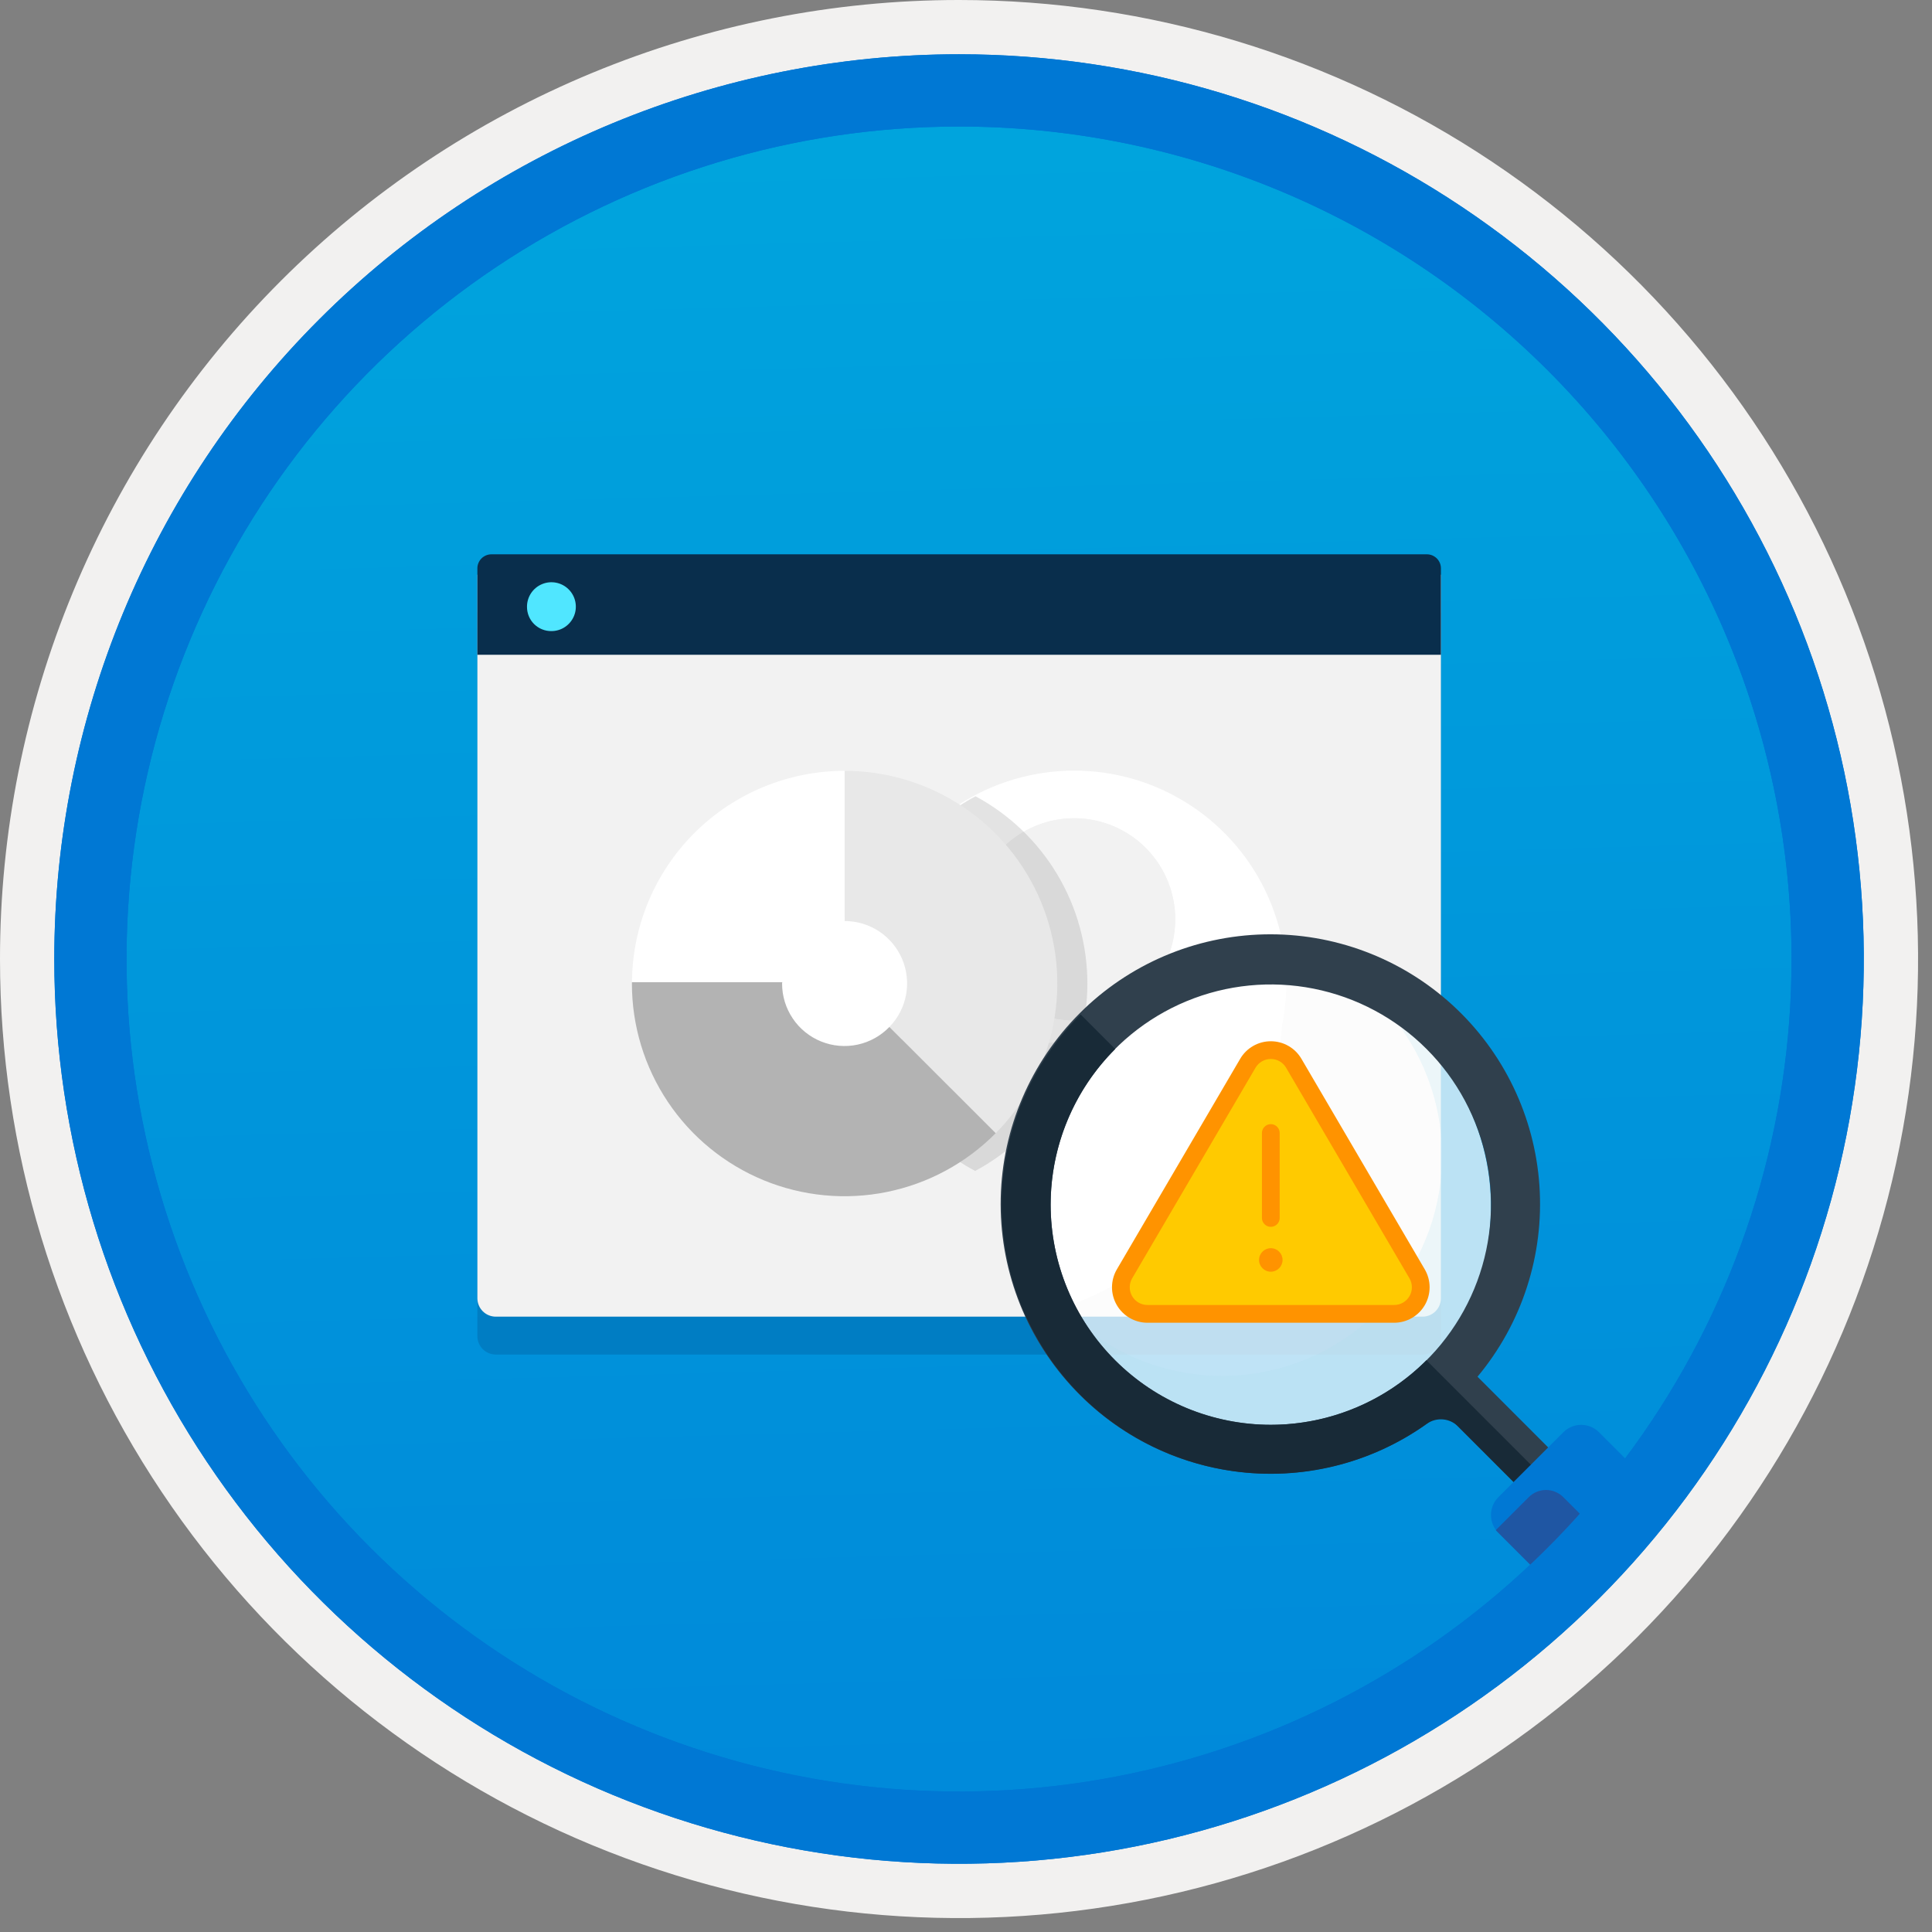 <svg width="100" height="100" viewBox="0 0 100 100" fill="none" xmlns="http://www.w3.org/2000/svg">
<rect x="0" y="0" width="100" height="100" fill="#808080" stroke="none"/>
<g clip-path="url(#clip0)">
<path d="M49.64 96.448C40.382 96.448 31.332 93.703 23.634 88.559C15.936 83.416 9.936 76.105 6.393 67.552C2.85 58.998 1.923 49.586 3.73 40.506C5.536 31.426 9.994 23.085 16.54 16.538C23.087 9.992 31.428 5.534 40.508 3.728C49.588 1.921 59 2.848 67.553 6.391C76.107 9.934 83.418 15.934 88.561 23.632C93.705 31.33 96.45 40.38 96.45 49.638C96.451 55.785 95.24 61.873 92.888 67.552C90.535 73.231 87.088 78.392 82.741 82.739C78.394 87.086 73.234 90.534 67.554 92.886C61.875 95.238 55.787 96.449 49.64 96.448V96.448Z" fill="url(#paint0_linear)"/>
<path fill-rule="evenodd" clip-rule="evenodd" d="M95.54 49.64C95.54 58.718 92.848 67.593 87.805 75.141C82.761 82.689 75.592 88.572 67.205 92.046C58.818 95.52 49.589 96.429 40.685 94.658C31.782 92.887 23.603 88.515 17.184 82.096C10.765 75.677 6.393 67.498 4.622 58.595C2.851 49.691 3.76 40.462 7.234 32.075C10.708 23.688 16.591 16.519 24.139 11.476C31.688 6.432 40.562 3.74 49.64 3.74C55.668 3.74 61.636 4.927 67.205 7.234C72.774 9.541 77.834 12.921 82.096 17.184C86.359 21.446 89.739 26.506 92.046 32.075C94.353 37.644 95.54 43.612 95.54 49.64V49.64ZM49.64 3.62732e-07C59.458 3.62732e-07 69.055 2.911 77.219 8.366C85.382 13.82 91.744 21.573 95.501 30.644C99.258 39.714 100.242 49.695 98.326 59.324C96.411 68.954 91.683 77.799 84.741 84.741C77.799 91.683 68.954 96.411 59.324 98.326C49.695 100.242 39.714 99.258 30.644 95.501C21.573 91.744 13.82 85.382 8.366 77.219C2.911 69.055 3.62732e-07 59.458 3.62732e-07 49.64C-0.001 43.121 1.283 36.666 3.777 30.643C6.271 24.62 9.928 19.147 14.537 14.537C19.147 9.928 24.62 6.271 30.643 3.777C36.666 1.283 43.121 -0.001 49.64 3.62732e-07V3.62732e-07Z" fill="#F2F1F0"/>
<path fill-rule="evenodd" clip-rule="evenodd" d="M92.73 49.639C92.73 58.161 90.202 66.492 85.468 73.578C80.733 80.664 74.003 86.187 66.129 89.449C58.256 92.71 49.592 93.563 41.233 91.901C32.874 90.238 25.197 86.134 19.17 80.108C13.144 74.082 9.04 66.404 7.378 58.045C5.715 49.686 6.568 41.023 9.83 33.149C13.091 25.275 18.614 18.545 25.7 13.811C32.786 9.076 41.117 6.549 49.64 6.549C55.298 6.548 60.902 7.663 66.13 9.828C71.358 11.993 76.108 15.167 80.11 19.169C84.111 23.17 87.285 27.92 89.45 33.148C91.616 38.377 92.73 43.98 92.73 49.639V49.639ZM49.64 2.809C58.902 2.809 67.956 5.555 75.657 10.701C83.358 15.847 89.36 23.16 92.905 31.718C96.449 40.275 97.377 49.691 95.57 58.775C93.763 67.859 89.303 76.203 82.753 82.752C76.204 89.302 67.86 93.762 58.776 95.569C49.692 97.376 40.276 96.448 31.718 92.904C23.162 89.359 15.848 83.357 10.702 75.656C5.556 67.955 2.81 58.901 2.81 49.639C2.811 37.219 7.745 25.308 16.527 16.526C25.309 7.744 37.22 2.81 49.64 2.809V2.809Z" fill="#0078D4"/>
<path opacity="0.2" d="M25.66 70.111H73.631C73.883 70.11 74.125 70.01 74.303 69.832C74.481 69.653 74.582 69.412 74.582 69.16V31.707H24.709V69.16C24.709 69.412 24.81 69.653 24.988 69.832C25.166 70.01 25.408 70.11 25.66 70.111V70.111Z" fill="#003067"/>
<path d="M25.66 68.15H73.631C73.883 68.15 74.125 68.049 74.303 67.871C74.481 67.693 74.582 67.451 74.582 67.199V29.746H24.709V67.199C24.709 67.451 24.81 67.693 24.988 67.871C25.166 68.049 25.408 68.15 25.66 68.15Z" fill="#F2F2F2"/>
<path d="M24.709 33.891H74.582V29.421C74.583 29.325 74.564 29.23 74.528 29.141C74.491 29.053 74.437 28.972 74.37 28.904C74.302 28.837 74.221 28.783 74.133 28.746C74.044 28.71 73.949 28.691 73.853 28.691H25.438C25.342 28.691 25.247 28.71 25.159 28.746C25.07 28.783 24.989 28.837 24.922 28.904C24.854 28.972 24.8 29.053 24.764 29.141C24.727 29.23 24.708 29.325 24.709 29.421V33.891Z" fill="#092E4C"/>
<path d="M28.545 32.665C28.795 32.664 29.04 32.59 29.247 32.45C29.454 32.31 29.616 32.112 29.711 31.881C29.806 31.65 29.83 31.395 29.78 31.15C29.731 30.905 29.61 30.68 29.432 30.504C29.255 30.328 29.029 30.208 28.784 30.16C28.539 30.112 28.285 30.138 28.054 30.235C27.823 30.331 27.626 30.494 27.488 30.702C27.35 30.91 27.276 31.155 27.277 31.405C27.276 31.572 27.308 31.737 27.371 31.891C27.434 32.045 27.528 32.185 27.646 32.302C27.764 32.419 27.904 32.512 28.059 32.574C28.213 32.637 28.379 32.668 28.545 32.665V32.665Z" fill="#50E6FF"/>
<path d="M55.6 53.906C57.208 53.907 58.79 54.31 60.201 55.08C61.613 55.849 62.809 56.96 63.68 58.311C65.126 56.741 66.082 54.784 66.434 52.679C66.785 50.574 66.516 48.413 65.658 46.459C64.801 44.504 63.393 42.842 61.606 41.675C59.82 40.508 57.732 39.886 55.598 39.887C53.464 39.887 51.376 40.509 49.59 41.676C47.803 42.843 46.396 44.506 45.539 46.46C44.682 48.415 44.413 50.576 44.764 52.681C45.116 54.786 46.073 56.743 47.519 58.313C48.39 56.961 49.587 55.85 50.998 55.08C52.41 54.31 53.992 53.907 55.6 53.906V53.906ZM55.6 42.353C56.635 42.353 57.646 42.659 58.506 43.234C59.366 43.809 60.036 44.626 60.432 45.581C60.828 46.537 60.931 47.589 60.729 48.603C60.528 49.618 60.029 50.55 59.298 51.281C58.566 52.012 57.635 52.511 56.62 52.712C55.605 52.914 54.554 52.81 53.598 52.415C52.643 52.019 51.826 51.348 51.251 50.488C50.676 49.628 50.37 48.617 50.37 47.583C50.37 46.896 50.505 46.216 50.768 45.581C51.031 44.947 51.416 44.37 51.902 43.884C52.387 43.399 52.964 43.013 53.599 42.751C54.233 42.488 54.913 42.352 55.6 42.353V42.353Z" fill="white"/>
<path d="M55.6 52.812C56.635 52.812 57.646 52.505 58.506 51.93C59.366 51.355 60.036 50.538 60.432 49.583C60.828 48.627 60.931 47.576 60.729 46.561C60.528 45.547 60.029 44.615 59.298 43.883C58.566 43.152 57.635 42.654 56.62 42.452C55.606 42.25 54.554 42.354 53.598 42.75C52.643 43.146 51.826 43.816 51.251 44.676C50.677 45.536 50.37 46.547 50.37 47.582C50.37 48.269 50.505 48.949 50.768 49.583C51.031 50.218 51.416 50.794 51.902 51.28C52.388 51.766 52.964 52.151 53.599 52.414C54.233 52.676 54.913 52.812 55.6 52.812Z" fill="#F2F2F2"/>
<path d="M55.599 61.918C57.123 61.914 58.63 61.592 60.022 60.97C61.413 60.349 62.66 59.443 63.68 58.312C62.809 56.96 61.613 55.849 60.201 55.079C58.789 54.309 57.207 53.906 55.599 53.906C53.991 53.906 52.409 54.31 50.997 55.08C49.586 55.85 48.39 56.961 47.519 58.313C48.539 59.444 49.786 60.35 51.177 60.971C52.569 61.592 54.075 61.914 55.599 61.918V61.918Z" fill="#F2F2F2"/>
<path opacity="0.2" d="M56.282 50.908C56.282 48.92 55.744 46.969 54.725 45.263C53.706 43.556 52.244 42.157 50.494 41.215C48.066 42.499 46.204 44.642 45.272 47.226V47.673C46.13 47.673 46.953 48.014 47.56 48.62C48.166 49.227 48.507 50.05 48.507 50.908C48.507 51.766 48.166 52.589 47.56 53.195C46.953 53.802 46.13 54.143 45.272 54.143C45.215 54.143 45.161 54.129 45.105 54.126C45.978 56.905 47.906 59.232 50.474 60.608C52.228 59.667 53.695 58.268 54.718 56.56C55.741 54.852 56.281 52.899 56.282 50.908L56.282 50.908Z" fill="#767676"/>
<path d="M43.717 54.197C45.574 54.197 47.079 52.692 47.079 50.835C47.079 48.978 45.574 47.473 43.717 47.473C41.86 47.473 40.355 48.978 40.355 50.835C40.355 52.692 41.86 54.197 43.717 54.197Z" fill="white"/>
<path d="M43.717 39.898V47.673C44.353 47.672 44.974 47.858 45.504 48.209C46.034 48.559 46.449 49.059 46.697 49.644C46.944 50.229 47.013 50.875 46.896 51.499C46.778 52.124 46.479 52.7 46.035 53.155L51.536 58.655C53.066 57.112 54.105 55.15 54.522 53.018C54.939 50.885 54.715 48.676 53.879 46.67C53.043 44.665 51.632 42.951 49.824 41.746C48.015 40.541 45.89 39.898 43.717 39.898H43.717Z" fill="#E8E8E8"/>
<path d="M46.035 53.154C45.588 53.618 45.013 53.937 44.383 54.071C43.753 54.205 43.097 54.148 42.5 53.906C41.903 53.665 41.391 53.25 41.032 52.715C40.672 52.181 40.48 51.551 40.481 50.907C40.481 50.883 40.488 50.86 40.489 50.836H32.711C32.711 50.86 32.708 50.883 32.708 50.907C32.707 53.089 33.355 55.222 34.569 57.035C35.783 58.847 37.509 60.258 39.526 61.089C41.544 61.919 43.763 62.131 45.901 61.697C48.039 61.264 50.001 60.205 51.536 58.655L46.035 53.154Z" fill="#B3B3B3"/>
<path d="M43.717 47.673V39.898H43.717C40.81 39.899 38.021 41.049 35.959 43.098C33.897 45.148 32.73 47.929 32.711 50.837H40.489C40.507 49.992 40.855 49.188 41.459 48.597C42.062 48.006 42.873 47.674 43.717 47.673Z" fill="white"/>
<path d="M54.821 65.453C54.031 65.755 53.217 65.987 52.388 66.146C52.589 66.853 52.846 67.542 53.157 68.207C53.992 68.026 54.812 67.78 55.61 67.473C55.283 66.826 55.019 66.15 54.821 65.453V65.453Z" fill="#30404D"/>
<path d="M63.848 48.575C64.038 49.398 64.156 50.237 64.2 51.08C64.722 51.003 65.249 50.962 65.777 50.958C65.975 50.958 66.169 50.978 66.365 50.988C66.326 50.132 66.221 49.28 66.051 48.44C65.959 48.438 65.869 48.426 65.777 48.426C65.131 48.431 64.487 48.481 63.848 48.575Z" fill="#30404D"/>
<path d="M66.365 50.988C66.326 50.132 66.221 49.28 66.051 48.44C65.959 48.438 65.869 48.426 65.777 48.426C63.437 48.423 61.134 49.01 59.082 50.134C57.029 51.257 55.294 52.881 54.035 54.853C52.777 56.826 52.037 59.084 51.883 61.419C51.73 63.754 52.168 66.089 53.157 68.21C56.891 67.395 60.237 65.334 62.645 62.366C65.054 59.398 66.381 55.699 66.41 51.877C66.41 51.577 66.381 51.284 66.365 50.988Z" fill="white"/>
<path opacity="0.75" d="M65.168 74.451C71.796 74.451 77.169 69.078 77.169 62.45C77.169 55.822 71.796 50.449 65.168 50.449C58.541 50.449 53.168 55.822 53.168 62.45C53.168 69.078 58.541 74.451 65.168 74.451Z" fill="white"/>
<path opacity="0.2" fill-rule="evenodd" clip-rule="evenodd" d="M72.463 53.137C74.059 55.33 74.819 58.02 74.607 60.724C74.395 63.427 73.224 65.966 71.307 67.883C69.389 69.801 66.85 70.97 64.146 71.182C61.442 71.393 58.752 70.632 56.56 69.037C57.526 70.372 58.77 71.481 60.206 72.289C61.643 73.096 63.238 73.582 64.88 73.713C66.523 73.844 68.175 73.617 69.721 73.048C71.267 72.478 72.672 71.58 73.837 70.415C75.003 69.25 75.901 67.845 76.471 66.299C77.041 64.753 77.269 63.101 77.138 61.459C77.007 59.816 76.522 58.221 75.715 56.784C74.907 55.347 73.798 54.103 72.463 53.137Z" fill="#ABDCEC"/>
<path fill-rule="evenodd" clip-rule="evenodd" d="M54.381 62.351C54.381 60.097 55.049 57.894 56.301 56.02C57.554 54.145 59.334 52.685 61.416 51.822C63.498 50.96 65.79 50.734 68 51.174C70.211 51.614 72.241 52.699 73.835 54.293C75.429 55.886 76.514 57.917 76.954 60.128C77.394 62.338 77.168 64.63 76.305 66.712C75.443 68.794 73.982 70.574 72.108 71.826C70.234 73.079 68.031 73.747 65.777 73.747C62.755 73.744 59.858 72.542 57.722 70.406C55.585 68.269 54.384 65.372 54.381 62.351V62.351ZM81.864 76.65L76.476 71.258C78.777 68.499 79.925 64.958 79.681 61.374C79.438 57.789 77.822 54.437 75.17 52.013C72.518 49.59 69.033 48.283 65.442 48.363C61.85 48.443 58.427 49.905 55.886 52.445C53.345 54.984 51.88 58.406 51.797 61.997C51.715 65.589 53.02 69.074 55.441 71.728C57.862 74.382 61.214 76.001 64.798 76.246C68.382 76.492 71.924 75.347 74.685 73.049L80.079 78.441L81.864 76.65Z" fill="#30404D"/>
<path fill-rule="evenodd" clip-rule="evenodd" d="M63.802 76.143C67.341 76.65 70.94 75.774 73.85 73.697C74.092 73.524 74.388 73.443 74.685 73.468C74.982 73.493 75.26 73.622 75.47 73.833L79.18 77.547H80.972L73.83 70.406C72.773 71.466 71.517 72.306 70.135 72.879C68.753 73.453 67.271 73.748 65.774 73.749C64.278 73.749 62.796 73.455 61.413 72.883C60.03 72.31 58.774 71.471 57.716 70.412C56.658 69.354 55.818 68.097 55.246 66.715C54.674 65.332 54.38 63.85 54.38 62.353C54.381 60.857 54.677 59.375 55.251 57.993C55.824 56.61 56.665 55.355 57.724 54.298L55.932 52.508C54.101 54.335 52.816 56.637 52.22 59.154C51.624 61.671 51.741 64.305 52.558 66.759C53.375 69.213 54.86 71.392 56.846 73.049C58.832 74.707 61.241 75.778 63.802 76.143V76.143Z" fill="#182A37"/>
<path fill-rule="evenodd" clip-rule="evenodd" d="M81.113 82.899L77.553 79.338C77.309 79.093 77.173 78.762 77.173 78.417C77.173 78.072 77.309 77.741 77.553 77.497L80.921 74.13C81.166 73.887 81.497 73.75 81.842 73.75C82.187 73.75 82.518 73.887 82.763 74.13L85.27 76.637L81.113 82.899Z" fill="#0078D4"/>
<path fill-rule="evenodd" clip-rule="evenodd" d="M83.191 79.767L80.915 77.492C80.797 77.374 80.658 77.281 80.505 77.218C80.352 77.154 80.188 77.121 80.022 77.121C79.856 77.121 79.692 77.154 79.539 77.218C79.385 77.281 79.246 77.374 79.129 77.492L77.433 79.187V79.215L81.113 82.897L83.191 79.767Z" fill="#1F56A3"/>
<path d="M57.809 65.701L64.193 54.802C64.355 54.526 64.586 54.297 64.864 54.138C65.142 53.978 65.457 53.895 65.777 53.895C66.097 53.895 66.412 53.978 66.69 54.138C66.968 54.297 67.199 54.526 67.361 54.802L73.745 65.701C73.908 65.98 73.995 66.297 73.997 66.62C73.998 66.943 73.914 67.261 73.754 67.541C73.593 67.822 73.361 68.055 73.081 68.217C72.802 68.379 72.484 68.465 72.161 68.465H59.393C59.069 68.465 58.752 68.379 58.472 68.217C58.193 68.055 57.961 67.822 57.8 67.542C57.639 67.261 57.555 66.943 57.557 66.62C57.559 66.297 57.645 65.98 57.809 65.701V65.701Z" fill="#FF9300"/>
<path fill-rule="evenodd" clip-rule="evenodd" d="M92.73 49.639C92.73 58.161 90.202 66.492 85.468 73.578C80.733 80.664 74.003 86.187 66.129 89.449C58.256 92.71 49.592 93.563 41.233 91.901C32.874 90.238 25.197 86.134 19.17 80.108C13.144 74.082 9.04 66.404 7.378 58.045C5.715 49.686 6.568 41.023 9.83 33.149C13.091 25.275 18.614 18.545 25.7 13.811C32.786 9.076 41.117 6.549 49.64 6.549C55.298 6.548 60.902 7.663 66.13 9.828C71.358 11.993 76.108 15.167 80.11 19.169C84.111 23.17 87.285 27.92 89.45 33.148C91.616 38.377 92.73 43.98 92.73 49.639V49.639ZM49.64 2.809C58.902 2.809 67.956 5.555 75.657 10.701C83.358 15.847 89.36 23.16 92.905 31.718C96.449 40.275 97.377 49.691 95.57 58.775C93.763 67.859 89.303 76.203 82.753 82.752C76.204 89.302 67.86 93.762 58.776 95.569C49.692 97.376 40.276 96.448 31.718 92.904C23.162 89.359 15.848 83.357 10.702 75.656C5.556 67.955 2.81 58.901 2.81 49.639C2.811 37.219 7.745 25.308 16.527 16.526C25.309 7.744 37.22 2.81 49.64 2.809V2.809Z" fill="#0078D4"/>
<path d="M59.393 67.546C59.231 67.546 59.072 67.504 58.933 67.423C58.793 67.341 58.677 67.225 58.596 67.085C58.516 66.945 58.474 66.786 58.475 66.624C58.476 66.463 58.519 66.304 58.601 66.165L64.985 55.266C65.066 55.128 65.181 55.014 65.32 54.934C65.459 54.854 65.617 54.812 65.777 54.812C65.937 54.812 66.094 54.854 66.234 54.934C66.372 55.014 66.488 55.128 66.569 55.267L72.953 66.165C73.034 66.304 73.078 66.463 73.079 66.624C73.079 66.786 73.038 66.945 72.957 67.085C72.877 67.225 72.761 67.342 72.621 67.423C72.481 67.504 72.322 67.546 72.161 67.546H59.393Z" fill="#FFCA00"/>
<path d="M65.777 58.645V63.041" stroke="#FF9300" stroke-width="0.918" stroke-miterlimit="10" stroke-linecap="round"/>
<path d="M65.777 65.823C66.113 65.823 66.385 65.55 66.385 65.214C66.385 64.878 66.113 64.606 65.777 64.606C65.441 64.606 65.168 64.878 65.168 65.214C65.168 65.55 65.441 65.823 65.777 65.823Z" fill="#FF9300"/>
</g>
<defs>
<linearGradient id="paint0_linear" x1="47.87" y1="-15.155" x2="51.852" y2="130.613" gradientUnits="userSpaceOnUse">
<stop stop-color="#00ABDE"/>
<stop offset="1" stop-color="#007ED8"/>
</linearGradient>
<clipPath id="clip0">
<rect width="99.28" height="99.28" fill="white"/>
</clipPath>
</defs>
</svg>

